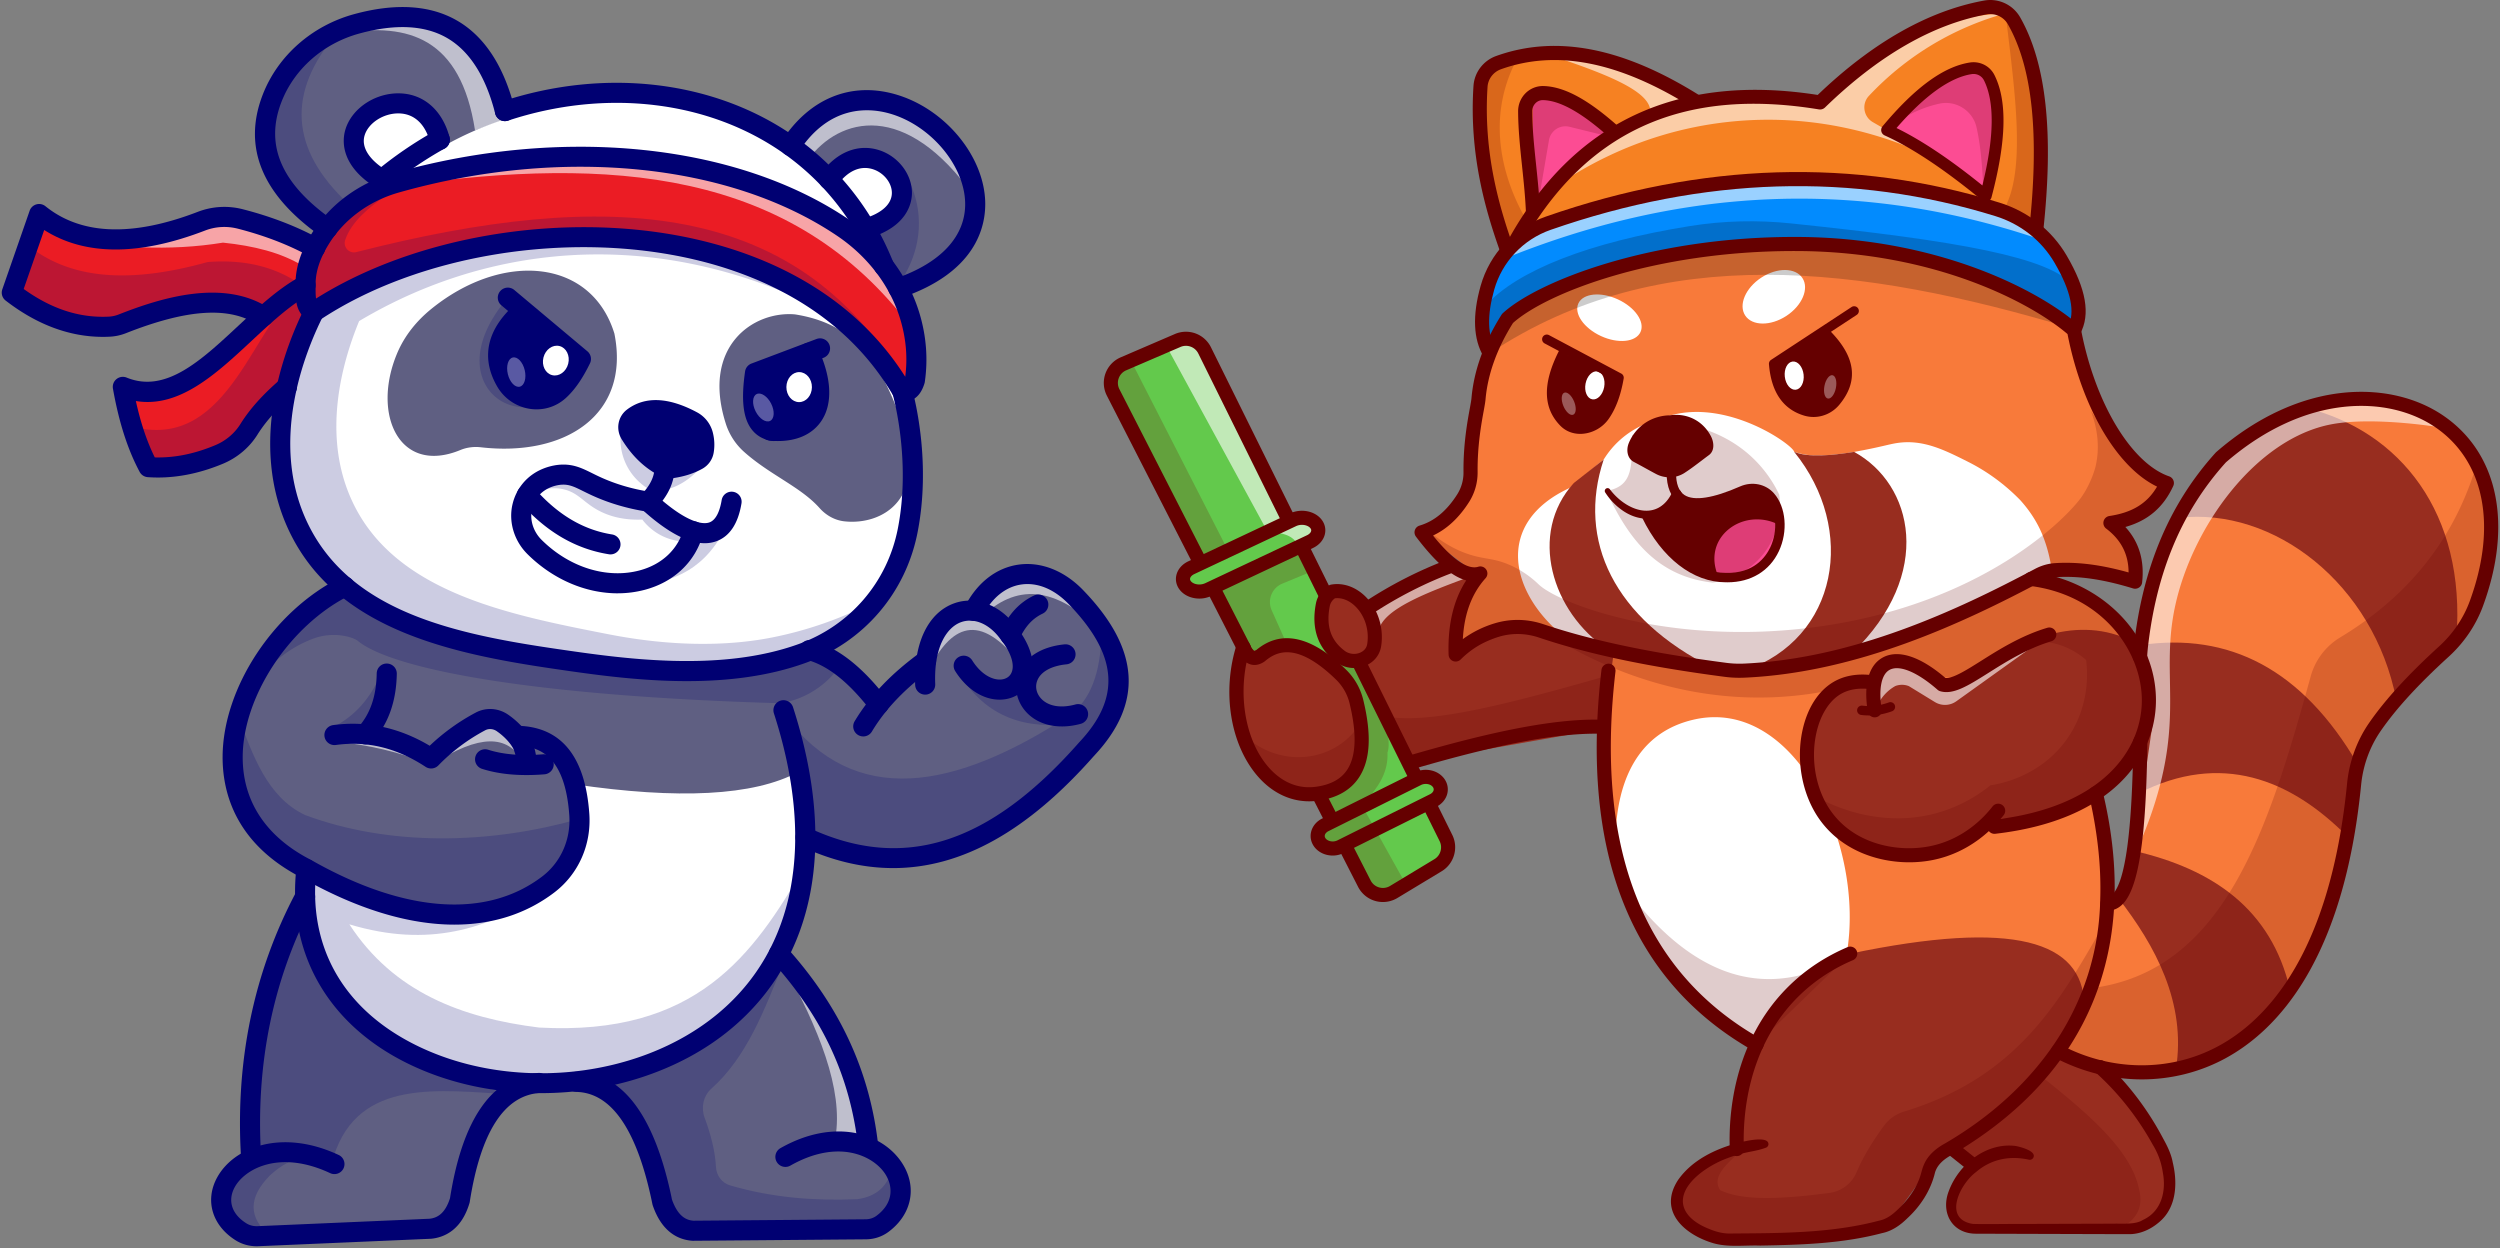 <svg width="711" height="355" fill="none" xmlns="http://www.w3.org/2000/svg"><rect width="100%" height="100%" fill="#808080" stroke="none"/><path d="M226.759 216.758c-84.75-9.224-135.12-1.052-140.002 30.138.939 40.775 27.584 58.523 71.165 61.099 30.626-4.973 52.78-16.403 63.601-36.473 7.483-13.881 9.544-31.895 5.236-54.764ZM89.285 88.698c-24.117 57.078 2.608 89.37 72.462 100.634 72.889 11.989 105.495-13.712 96.965-77.903-32.623-52.785-128.033-51.354-169.427-22.73Z" fill="#fff"/><path d="M106.951 53.25c13.088-11.157 25.998-21.113 37.542-21.942 29.949-9.249 59.349-3.988 88.168 16.627 8.123 8.701 14.14 17.57 18.265 26.59-40.167-32.366-92.169-37.224-143.975-21.275Z" fill="#fff"/><path d="M224.828 41.51c21.202-34.155 85.348 14.246 30.63 40.463-6.756-16.952-18.401-29-30.63-40.463ZM93.116 65c-12.129-7.789-17.354-16.72-17.884-25.23-1.331-21.47 28.87-41.033 49.949-30.859 13.7 6.614 19.358 21.364 20.275 24.368-8.965 2.845-19.2 7.11-29.635 15.223-8.226 6.396-16.388 11.19-22.709 16.498h.004ZM233.076 144.484c-5.392-6.05-14.146-9.419-21.519-16.027a18.102 18.102 0 0 1-5.155-8.015c-6.954-21.916 7.835-32.066 19.687-31.032 15.407 2.437 23.213 11.374 29.42 28.033 9.715 24.564-4.778 32.078-15.481 30.808-2.703-.321-5.142-1.738-6.952-3.769v.002ZM130.957 127.978c-17.385 7.195-25.338-10.14-17.987-27.549 2.085-4.94 5.514-9.174 9.677-12.554 20.346-16.517 45.554-14.325 52.089 7.007 4.627 23.163-14.118 35.066-37.945 32.328-1.979-.228-3.994.007-5.834.768Z" fill="#5F5F82"/><path d="M148.784 88.308c-9.508 8.162-9.508 16.325 0 24.487 7.305 1.995 12.456-2.567 16.433-10.7l-16.433-13.787ZM230.051 100.275l-15.324 5.785c-.5 10.108 1.996 15.031 5.918 17.481 12.621-2.207 14.454-10.725 9.408-23.266h-.002ZM192.808 117.914c-18.192-2.23-17.567 3.602-3.305 15.28 12.952-2.46 13.44-9.653 3.305-15.28Z" fill="#000072"/><path d="m196.239 151.639-11.47-8.634c-17.769-6.858-31.381-11.474-34.903-1.387-4.078 8.867 1.035 15.961 13.474 21.643 15.178 4.65 26.3 1.091 32.899-11.622ZM125.086 39.738c-12.241-19.776-34.373-4.815-16.488 11.31l16.488-11.31ZM247.454 65c22.137-13.957-3.295-23.742-11.683-15.428L247.454 65Z" fill="#fff"/><path d="M148.489 209.337c24.635 10.047 21.18 41.569-8.562 49.633-33.783 1.154-57.732-9.245-71.61-31.476-10.927-32.717 27.87-60.669 27.87-60.669 40.283 22.704 86.697 25.597 136.12 18.764l17.593 11.632 13.531-8.39c1.391-10.182 5.78-14.955 12.697-15.162 11.575-13.737 22.884-14.724 33.809 2.632 11.962 11.602 10.947 24.735-3.334 39.434-25.595 25.287-51.432 32.962-77.519 22.41l-1.983-18.632c-12.752 6.901-34.314 7.865-63.713 3.547M86.757 259.057c-11.373 19.343-17.624 42.064-15.324 70.418-11.988 8.825-11.853 16.278 3.115 22.049l51.315-3.137 4.524-5.849c4.737-29.516 15.559-34.367 27.537-34.541-36.046-.53-63.42-12.164-71.165-48.94h-.002ZM164.812 307.359c12.204 3.735 20.557 14.338 23.533 34.537l4.718 6.836 55.225 1.296c10.692-9.939 10.395-18.082-2.64-24.148-1.46-23.051-10.306-40.371-24.655-53.419-13.666 19.78-32.562 31.14-56.181 34.898Z" fill="#5F5F82"/><path d="M258.712 111.427c-49.174-52.56-106.503-54.874-169.426-22.73-3.216-10.478 1.716-20.746 11.318-30.892 51.08-19.942 100.427-18.616 147.289 13.213 11.298 12.503 14.515 26.022 10.819 40.409ZM79.414 112.014l-11.19 13.305c-7.927 5.639-16.563 8.267-25.99 7.539l-7.299-22.833c17.611 4.706 34.242-14.773 51.97-28.939l2.38 7.61-9.87 23.318Z" fill="#EB1C24"/><path d="M75.39 90.85c-10.705-8.51-27.024-4.315-44.306 2.056-10.236-1.372-19.55-4.466-27.729-9.677l7.29-20.962c16.492 8.14 33.694 7.383 51.465-.47 9.762 1.098 19.021 3.734 27.515 8.718l-2.722 10.573c-5.156 2.794-9.173 5.984-11.515 9.763h.002Z" fill="#EB1C24"/><path d="M150.205 140.764c2.554-1.251 6.296-2.541 10.25-1.564 4.287 1.059 5.658 4.001 10.473 6.343 2.479 1.205 6.274 2.448 11.744 2.22.562.74 1.44 1.763 2.697 2.775a15.856 15.856 0 0 0 5.713 2.934c.971.266 2.353.543 4.044.554l2.078-2.921-12.435-8.096c-19.957-7.474-31.045-10.78-34.564-2.241v-.004ZM201.278 130.595c-3.998 5.183-8.798 8.947-15.592 9.18-1.288-.645-5.244-2.829-7.584-7.659-2.621-5.409-1.415-10.425-1.066-11.706 3.203 7.17 9.324 11.983 15.966 12.243 3.552.138 6.45-1.057 8.274-2.058h.002Z" fill="#000072" opacity=".2"/><path d="M206.157 150.491c-6.625 12.911-16.745 15.497-27.457 16.332 8.686-3.218 15.523-7.991 19.484-15.186l7.973-1.148v.002Z" fill="#000072" opacity=".2"/><path d="M81.061 133.194a75.952 75.952 0 0 1 1.068-22 75.916 75.916 0 0 1 7.63-21.306l8.092-4.995c10.783-6.044 41.489-21.375 81.896-16.524 29.7 3.566 50.856 16.38 61.16 23.66-11.587-6.813-44.803-24.24-87.832-18.551-22.758 3.008-40.16 11.412-50.939 17.838-4.773 11.596-10.81 32.417-1.905 51.374 12.126 25.813 44.422 32.133 72.88 37.703 24.391 4.773 40.638 2.078 46.849.828a108.565 108.565 0 0 0 28.387-9.991c-6.575 5.728-17.709 15.625-34.287 18.8-14.97 2.866-33.586 2.238-56.14-2.175-49.174-6.621-75.134-24.674-76.86-54.66l.001-.001Z" fill="#000072" opacity=".2"/><path d="M166.643 102.255c-12.847 27.393-45.225 9.172-22.216-17.6l3.871 3.066c-1.22.871-5.469 4.118-6.35 9.6-1.193 7.405 4.129 16.59 11.128 16.589 5.32-.002 10.916-5.314 11.936-12.948l1.633 1.295-.002-.002Z" fill="#000072" opacity=".2"/><path d="M110.326 55.238c-5.603 3.803-10.39 7.887-12.15 13.007-.706 2.054 1.197 4.06 3.273 3.418C172.366 53.577 228.3 55.946 258.714 111.43c-38.629-50.557-110.223-56.465-169.427-22.73-4.625-21.25 6.262-29.043 21.041-33.461h-.002Z" fill="#000072" opacity=".2"/><path d="M94.713 10.81c-13.696 16.979-11.597 33.153 5.888 48.542l-7.485 5.65c-29.525-24.505-18.344-40.287 1.596-54.191h.001ZM255.19 81.325c1.526-1.99 6.868-9.46 6.071-19.859-.492-6.405-3.098-11.089-4.642-13.438-.247 12.86-4.853 16.281-10.481 17.492l9.052 15.805ZM38.628 121.579c26.933 6.204 33.597-30.582 47.62-40.13l1.96 9.868-7.062 20.934c-12.083 13.75-24.82 22.442-38.911 20.607l-3.605-11.279h-.002Z" fill="#000072" opacity=".2"/><path d="M8.751 70.384c12.965 9.871 30.437 9.677 50.304 4.141 10.426-.808 19.579 1.3 27.193 6.924l-11.647 8.806c-13.51-5.278-28.16-3.498-43.517 2.65-12.253-.15-21.012-3.87-27.729-9.678l5.396-12.843ZM71.806 194.927c4.815-6.016 10.42-10.782 17.409-13.344 5.747-2.107 11.254-.38 12.545.681 9.666 7.945 48.775 15.69 120.346 17.745a25.903 25.903 0 0 0 8.57-3.091 25.888 25.888 0 0 0 7.946-7.153l-6.313-4.176c-46.051 11.687-90.978 3.88-134.997-19.72-11.79 8.588-19.225 18.631-25.504 29.06l-.002-.002Z" fill="#000072" opacity=".2"/><path d="M95.116 206.589c5.884-3.061 10.118-7.969 12.992-14.401v15.432M67.982 204.498c3.862 9.868 7.856 22.149 18.788 27.302 23.976 8.907 52.276 8.406 78.036 1.084-.778 13.617-8.888 22.432-24.879 26.086-17.799 1.799-37.373-2.488-59.33-14.936-13.639-12.697-16.791-25.929-12.615-39.536ZM223.34 203.644c19.79 26.196 47.995 21.085 80.498 0 6.374-4.303 9.231-12.5 9.419-23.653l4.923 14.936c-11.896 21.193-25.588 39.744-47.419 46.328-15.968 2.873-29.863 1.843-41.673-3.112-.519-11.262-2.152-22.714-5.746-34.499h-.002Z" fill="#000072" opacity=".2"/><path d="M272.964 191.773c7.368 12.074 18.675 16.072 33.007 13.865-6.45-1.37-12.013-4.268-15.1-11.415-6.476 5.701-12.249 2.368-17.907-2.449v-.001ZM153.314 254.994c-14.813 8.906-31.164 14.767-53.953 7.885 12.534 19.269 31.919 26.618 53.953 29.356 44.815 2.469 60.925-20.728 75.314-45.463-5.846 26.682-11.466 53.444-70.706 61.225-33.155-.222-57.132-13.029-69.362-41.943l-1.803-19.157c22.903 15.677 45.835 14.823 66.557 8.099v-.002Z" fill="#000072" opacity=".2"/><path d="M222.712 274.073c-5.303 13.15-10.323 26.549-20.374 35.514-2.314 2.065-3.032 5.363-1.953 8.269 1.835 4.942 3.01 9.649 3.233 14.014.123 2.425 1.677 4.564 4.009 5.249 11.966 3.513 24.027 4.441 36.139 3.929 5.44-.701 8.725-3.684 9.998-8.801 3.35 6.155 3.417 12.166-5.474 17.779l-54.272-.652c-7.806-22.311-15.405-38.384-25.47-40.91 22.35-4.825 39.056-18.372 54.164-34.393v.002ZM145.156 311.244c-20.085-1.135-43.132-4.726-50.239 17.612-5.77-.645-11.622-.537-18.091 5.375-6.249 6.318-6.289 11.988 0 17.35-13.926-1.555-20.15-10.397-5.396-22.108-2.021-26.576 3.527-50.337 14.157-72.208 6.715 31.233 29.224 46.553 59.567 53.977l.002.002Z" fill="#000072" opacity=".2"/><path d="M115.488 52.59c57.216-7.722 109.778-5.196 144.124 41.153l-11.721-22.725c-38.598-27.44-83.029-32.444-132.403-18.428ZM229.817 45.392c8.95-12.11 27.707-17.074 47.185 10.46-1.987-11.798-9.333-20.606-22.591-26.12-10.972-1.58-21.249-.89-28.389 10.008l3.795 5.651ZM97.787 9.334c18.247-2.774 33.219 1.236 37.316 27.785l10.357-3.838C132.425-.35 115.137 4.212 97.787 9.334ZM16.209 67.433c16.315 3.179 32.125 4.039 47.207 1.572 8.7.895 16.555 2.818 22.83 6.678l3.378-5.17-26.207-8.718c-13.678 6.259-29.718 7.494-47.209 5.638ZM263.431 191.773c6.251-12.807 13.966-18.681 26.035-3.92-2.185-8.637-7.837-12.787-15.85-13.884-7.252 2.936-10.686 8.84-10.187 17.804h.002Z" fill="#fff" opacity=".6"/><path d="M279.219 175.409c9.286-8.855 20.359-9.941 35.172 5.246l-19.484-17.151c-9.954.463-15.498 4.198-15.69 11.905h.002ZM95.593 210.935c8.929.888 17.943 2.815 27.111 6.639 14.051-9.22 21.571-8.163 25.612-1.629l-7.973-11.446-18.387 9.782c-10.432-5.733-18.736-5.49-26.361-3.344l-.002-.002ZM237.578 323.608c2.374-13.88-4.855-31.208-14.867-49.533 14.625 16.293 24.059 33.106 22.88 50.978l-7.221-.968" fill="#fff" opacity=".6"/><path d="M257.141 114.181a6.73 6.73 0 0 1-.887-.059 2.852 2.852 0 0 1-2.108-1.404c-14.16-24.52-38.707-34.71-56.806-38.942-35.637-8.33-78.425-1.382-106.47 17.295a2.859 2.859 0 0 1-2.893.161c-3.974-2.046-3.953-6.035-3.93-9.893v-.27c-.063-4.73 1.438-9.527 4.587-14.615 5.14-8.301 13.411-14.414 23.293-17.212 47.867-13.552 97.476-8.504 129.472 13.173 9.787 6.631 16.935 16.134 20.122 26.754 1.928 6.42 2.431 12.959 1.498 19.436a2.904 2.904 0 0 1-.095.425c-1.259 4.13-3.69 5.149-5.779 5.149l-.004.002Zm-91.037-49.576c11.101 0 22.116 1.177 32.535 3.614 26.318 6.153 46.578 19.582 58.81 38.928.704-5.501.243-10.851-1.404-16.336-2.811-9.366-9.153-17.772-17.856-23.67-30.632-20.757-78.416-25.511-124.706-12.406-8.507 2.408-15.607 7.637-19.993 14.723-2.56 4.136-3.78 7.925-3.73 11.588v.327c-.011 1.697.011 2.803.131 3.53 20.842-13.116 48.792-20.298 76.211-20.298h.002Z" fill="#000072"/><path d="M195.377 193.712c-13.907 0-27.28-1.958-37.715-3.486-29.431-4.308-61.947-11.226-75.3-38.917-12.258-25.426-1.027-53.153 4.37-63.893a2.857 2.857 0 0 1 5.106 2.562c-5.018 9.986-15.487 35.711-4.328 58.854 12.136 25.173 41.72 31.462 70.982 35.746 18.368 2.689 46.131 6.754 68.697-1.426 14.617-5.296 25.137-17.539 28.142-32.747 3.698-18.707-.927-36.399-1.464-38.355a2.852 2.852 0 0 1 1.994-3.509 2.855 2.855 0 0 1 3.512 1.992c.94 3.409 5.432 21.4 1.563 40.979-3.398 17.186-15.284 31.02-31.801 37.008-10.738 3.892-22.427 5.192-33.758 5.192ZM108.596 53.898a2.854 2.854 0 0 1-1.827-5.05 111.278 111.278 0 0 1 16.926-11.602 2.856 2.856 0 0 1 3.885 1.106 2.852 2.852 0 0 1-1.108 3.882 105.476 105.476 0 0 0-16.055 11.003 2.85 2.85 0 0 1-1.823.659l.002.002ZM251.412 78.537a2.852 2.852 0 0 1-2.651-1.793 78.033 78.033 0 0 0-5.024-10.307 73.775 73.775 0 0 0-10.038-13.448 72.392 72.392 0 0 0-10.528-9.157c-21.322-15.195-50.731-18.757-78.67-9.528a2.854 2.854 0 1 1-1.793-5.42c29.664-9.797 60.984-5.948 83.779 10.3a78.057 78.057 0 0 1 11.366 9.886 79.543 79.543 0 0 1 10.819 14.49 83.815 83.815 0 0 1 5.392 11.06 2.852 2.852 0 0 1-2.652 3.916v.001Z" fill="#000072"/><path d="M93.114 67.855a2.846 2.846 0 0 1-1.635-.517C74.562 55.513 68.92 41.928 74.708 26.962 78.99 15.89 88.695 7.319 100.666 4.037c11.818-3.24 21.709-2.613 29.4 1.862 7.755 4.513 13.242 12.923 16.304 24.995a2.854 2.854 0 0 1-2.067 3.467 2.854 2.854 0 0 1-3.47-2.065c-2.672-10.53-7.261-17.752-13.643-21.466-6.315-3.676-14.733-4.109-25.012-1.29-10.232 2.804-18.51 10.085-22.14 19.477-4.785 12.37.028 23.374 14.717 33.641a2.853 2.853 0 0 1-1.64 5.193v.004ZM255.458 84.827a2.855 2.855 0 0 1-.921-5.557c13.115-4.471 20.201-12.169 19.951-21.677-.281-10.68-9.93-22.036-21.508-25.316-5.892-1.668-17.074-2.488-25.759 10.794a2.86 2.86 0 0 1-3.955.829 2.853 2.853 0 0 1-.828-3.951c7.803-11.934 19.501-16.73 32.097-13.164 14.042 3.976 25.315 17.443 25.662 30.656.186 7.073-2.661 20.019-23.816 27.23a2.848 2.848 0 0 1-.923.154v.002Z" fill="#000072"/><path d="M246.201 67.855a2.86 2.86 0 0 1-2.743-2.058 2.856 2.856 0 0 1 1.945-3.537c5.254-1.526 8.18-4.124 8.243-7.319.055-2.839-2.216-5.752-5.288-6.777-3.633-1.212-7.278.404-10.269 4.551a2.859 2.859 0 0 1-3.989.646 2.853 2.853 0 0 1-.646-3.984c4.445-6.159 10.69-8.635 16.712-6.627 5.431 1.812 9.296 6.986 9.191 12.303-.055 2.752-1.367 9.495-12.359 12.688a2.84 2.84 0 0 1-.797.114ZM108.596 53.901a2.852 2.852 0 0 1-1.491-.42c-10.487-6.425-9.729-13.677-8.916-16.497 1.72-5.974 8.184-10.438 15.077-10.438h.167c6.975.074 12.361 4.731 14.412 12.457a2.852 2.852 0 0 1-2.028 3.49 2.858 2.858 0 0 1-3.493-2.026c-1.392-5.252-4.572-8.167-8.95-8.214-4.364-.057-8.68 2.784-9.694 6.306-.967 3.356 1.311 6.925 6.412 10.051a2.854 2.854 0 0 1-1.496 5.287v.005ZM44.907 135.805c-.961 0-1.918-.034-2.872-.099a2.85 2.85 0 0 1-2.32-1.503c-3.421-6.403-5.904-14.148-7.594-23.679a2.85 2.85 0 0 1 1.02-2.72 2.862 2.862 0 0 1 2.875-.419c11.083 4.539 21.092-4.794 31.694-14.67 5.706-5.315 11.604-10.81 17.847-14.143a2.854 2.854 0 1 1 2.691 5.035c-5.584 2.981-11.206 8.22-16.642 13.283-10.161 9.466-20.629 19.217-32.967 17.158 1.368 6.217 3.144 11.507 5.381 16.041 5.645.142 11.292-.999 17.244-3.494 2.937-1.232 5.455-3.352 7.087-5.971 3.418-5.477 7.88-9.686 11.384-12.742a2.858 2.858 0 0 1 4.03.275 2.852 2.852 0 0 1-.275 4.027c-3.206 2.794-7.274 6.624-10.292 11.462-2.255 3.611-5.706 6.528-9.725 8.213-6.258 2.625-12.492 3.95-18.568 3.95l.002-.004Z" fill="#000072"/><path d="M29.28 95.804c-9.497 0-18.796-3.465-27.672-10.319a2.852 2.852 0 0 1-.951-3.195l7.775-22.357a2.858 2.858 0 0 1 4.492-1.283c10.17 8.21 24.75 8.745 43.34 1.592a20.987 20.987 0 0 1 12.835-.721c8.158 2.1 15.529 4.961 21.909 8.497a2.854 2.854 0 1 1-2.771 4.99c-5.957-3.303-12.876-5.981-20.564-7.962-3.14-.809-6.373-.627-9.357.522-18.82 7.24-34.184 7.183-45.745-.156L6.738 82.187c7.94 5.703 15.873 8.273 24.201 7.865a8.747 8.747 0 0 0 2.78-.602c12.19-4.811 29.883-10.239 42.736-1.848a2.853 2.853 0 0 1 .828 3.95 2.86 2.86 0 0 1-3.954.83c-8.093-5.283-20.013-4.528-37.512 2.378-1.472.581-3.018.915-4.595.993-.647.032-1.297.05-1.943.05v.001ZM129.249 262.967c-13.048 0-27.791-4.466-43.464-13.354-18.663-9.578-22.522-24.002-22.475-34.421.091-19.529 14.482-41.419 33.474-50.919a2.854 2.854 0 1 1 2.558 5.103c-16.92 8.464-30.237 28.601-30.319 45.843-.059 12.66 6.657 22.808 19.423 29.342.038.019.074.038.108.059 26.528 15.059 49.848 16.705 65.67 4.631 5.297-4.043 8.169-10.558 7.68-17.426-1.219-17.183-8.811-19.467-14.414-19.69a2.856 2.856 0 0 1-2.74-2.965c.062-1.575 1.42-2.79 2.966-2.738 12.054.478 18.745 8.887 19.886 24.988.625 8.793-3.082 17.153-9.912 22.367-8.031 6.128-17.656 9.178-28.441 9.18Z" fill="#000072"/><path d="M149.745 220.225h-.023a2.855 2.855 0 0 1-2.834-2.877 10.686 10.686 0 0 0-.881-4.378c-.283-.651-1.763-2.971-4.733-5.022-1.011-.699-2.272-.795-3.292-.253a53.717 53.717 0 0 0-13.323 9.998 2.857 2.857 0 0 1-3.617.399c-8.245-5.405-16.592-7.438-25.538-6.217a2.858 2.858 0 0 1-3.218-2.441 2.855 2.855 0 0 1 2.445-3.215c9.504-1.298 18.737.676 27.475 5.87a59.384 59.384 0 0 1 13.094-9.43c2.914-1.549 6.449-1.319 9.222.596 3.439 2.374 5.854 5.446 6.722 7.435a16.367 16.367 0 0 1 1.358 6.703 2.856 2.856 0 0 1-2.855 2.832h-.002Z" fill="#000072"/><path d="M149.709 220.426c-4.735 0-8.893-.582-12.612-1.761a2.853 2.853 0 1 1 1.727-5.441c4.292 1.361 9.39 1.786 15.574 1.302a2.851 2.851 0 0 1 3.072 2.623 2.857 2.857 0 0 1-2.625 3.068 65.32 65.32 0 0 1-5.138.211l.002-.002ZM103.908 211.704a2.852 2.852 0 0 1-2.114-4.771c3.484-3.834 5.231-8.877 5.343-15.415.027-1.575 1.322-2.847 2.904-2.805a2.855 2.855 0 0 1 2.807 2.904c-.134 7.872-2.431 14.317-6.824 19.153a2.85 2.85 0 0 1-2.116.936v-.002ZM153.817 310.889c-14.11 0-28.203-3.173-40.313-9.696-21.178-11.41-31.822-31.242-29.2-54.411a2.856 2.856 0 0 1 5.674.641c-2.377 21.038 6.939 38.35 26.236 48.746 27.153 14.629 64.971 11.236 87.966-7.897 22.116-18.399 27.77-48.729 15.918-85.403a2.853 2.853 0 0 1 1.841-3.592 2.857 2.857 0 0 1 3.595 1.839c12.617 39.042 6.33 71.552-17.7 91.544-14.41 11.989-34.232 18.231-54.019 18.231l.002-.002Z" fill="#000072"/><path d="M71.43 332.329a2.857 2.857 0 0 1-2.85-2.674c-1.753-27.589 3.518-53.161 15.668-76.001a2.856 2.856 0 0 1 5.045 2.68c-11.647 21.893-16.697 46.442-15.01 72.96a2.854 2.854 0 0 1-2.856 3.035h.002Z" fill="#000072"/><path d="M73.004 354.437c-2.152 0-4.209-.579-5.979-1.689-6.697-4.2-8.82-11.374-5.282-17.853 4.767-8.732 18.513-13.949 34.583-6.419a2.855 2.855 0 0 1 1.375 3.796 2.858 2.858 0 0 1-3.798 1.372c-14.487-6.785-24.337-1.156-27.146 3.984-2.09 3.83-.856 7.675 3.303 10.284.927.581 2.036.862 3.218.811l48.927-2.116c1.796-.215 4.298-1.094 5.783-5.88 3.594-22.702 12.048-34.676 25.125-35.585a2.853 2.853 0 1 1 .397 5.694c-10.103.702-16.8 11.121-19.909 30.971a2.88 2.88 0 0 1-.086.376c-2.281 7.629-7.118 9.707-10.777 10.106a3.672 3.672 0 0 1-.188.015l-49.027 2.12a12.98 12.98 0 0 1-.52.011l.001.002ZM246.917 328.909a2.859 2.859 0 0 1-2.836-2.535c-2.258-20.144-10.101-37.045-24.682-53.189a2.854 2.854 0 0 1 .205-4.032 2.857 2.857 0 0 1 4.035.207c15.209 16.84 23.755 35.281 26.119 56.378a2.855 2.855 0 0 1-2.841 3.171Z" fill="#000072"/><path d="M197.152 352.883c-.059 0-.117 0-.176-.006-3.683-.226-8.638-2.154-11.334-10.06a2.748 2.748 0 0 1-.095-.353c-4.267-20.987-11.561-31.727-21.682-31.924a2.855 2.855 0 0 1 .055-5.709h.057c13.122.256 22.25 12.471 27.132 36.31 1.783 5.088 4.326 5.898 6.129 6.029l48.97-.406c1.148-.009 2.217-.361 3.092-1.015 5.064-3.788 4.576-8.636 2.432-11.909-3.387-5.168-13.356-10.059-26.954-2.34a2.854 2.854 0 1 1-2.82-4.965c15.225-8.641 28.908-4.441 34.554 4.175 4.412 6.732 2.889 14.61-3.785 19.605-1.858 1.389-4.093 2.133-6.467 2.154l-49.077.408h-.023l-.008.006ZM284.265 198.981c-4.706 0-9.363-2.984-12.608-8.129a2.853 2.853 0 0 1 .895-3.936 2.857 2.857 0 0 1 3.939.894c2.697 4.279 6.01 5.621 8.196 5.445.828-.065 2.321-.412 2.999-1.993.99-2.306-.241-5.921-3.292-9.67l-.068-.087c-3.098-4.128-7.307-5.877-10.99-4.566-3.851 1.372-7.808 6.728-7.358 17.64a2.853 2.853 0 0 1-2.735 2.971 2.854 2.854 0 0 1-2.97-2.733c-.494-11.9 3.675-20.592 11.147-23.253 6.019-2.142 12.859.397 17.444 6.474 4.453 5.492 5.937 11.129 4.075 15.475-1.34 3.124-4.256 5.156-7.8 5.435-.291.023-.581.034-.87.034l-.004-.001Z" fill="#000072"/><path d="M254.007 246.882c-8.575 0-17.269-2.053-26.121-6.149a2.853 2.853 0 1 1 2.4-5.179c26.709 12.353 51.034 4.616 76.557-24.349.023-.025.043-.05.066-.073 11.943-12.641 11.066-24.728-2.839-39.192-4.124-4.342-8.946-6.367-13.58-5.711-4.456.63-8.352 3.76-10.973 8.816a2.855 2.855 0 0 1-5.073-2.625c3.495-6.741 8.91-10.947 15.246-11.842 6.429-.911 13.176 1.797 18.513 7.422 16.04 16.684 16.991 32.066 2.896 47.015-18.779 21.298-37.637 31.869-57.09 31.869l-.002-.002Z" fill="#000072"/><path d="M245.51 209.443a2.853 2.853 0 0 1-2.447-4.323c4.3-7.157 10.414-13.56 18.69-19.574a2.856 2.856 0 0 1 3.36 4.617c-7.645 5.557-13.256 11.41-17.153 17.897a2.855 2.855 0 0 1-2.452 1.385l.002-.002Z" fill="#000072"/><path d="M249.902 203.217a2.851 2.851 0 0 1-2.262-1.111c-6.271-8.113-12.222-12.842-18.19-14.459a2.854 2.854 0 1 1 1.495-5.51c7.216 1.955 14.156 7.345 21.216 16.479a2.85 2.85 0 0 1-.515 4.003c-.52.4-1.134.596-1.744.596v.002ZM302.024 206.599c-4.135 0-7.765-1.435-10.224-4.157-2.747-3.042-3.563-7.232-2.131-10.939 1.778-4.595 6.545-7.601 13.084-8.248a2.863 2.863 0 0 1 3.125 2.558 2.855 2.855 0 0 1-2.561 3.122c-4.315.427-7.348 2.114-8.319 4.627-.661 1.71-.271 3.6 1.043 5.056 2.029 2.247 5.607 2.877 9.814 1.731a2.857 2.857 0 0 1 3.508 2.002 2.853 2.853 0 0 1-2.004 3.505c-1.831.5-3.626.744-5.333.744l-.002-.001ZM287.281 183.509a2.853 2.853 0 0 1-2.602-4.029c2.188-4.843 5.261-8.153 9.392-10.115a2.853 2.853 0 1 1 2.452 5.154c-2.898 1.378-5.008 3.699-6.638 7.309a2.854 2.854 0 0 1-2.606 1.679l.002.002ZM190.539 136.046c-.98 0-1.957-.23-2.823-.672-4.387-2.237-7.954-5.652-10.902-10.438-1.755-2.849-1.101-6.489 1.52-8.464 5.078-3.83 11.781-3.561 19.914.799a9.038 9.038 0 0 1 4.479 5.744c.478 1.9.562 3.821.245 5.711a6.426 6.426 0 0 1-3.212 4.578c-2.387 1.332-5.111 2.207-8.323 2.678a6.293 6.293 0 0 1-.9.064h.002Zm-3.96-16.553c-1.852 0-3.448.512-4.804 1.535-.249.188-.29.598-.095.917 2.382 3.868 5.206 6.599 8.633 8.345.081.042.193.057.296.042 2.515-.369 4.596-1.027 6.368-2.016a.749.749 0 0 0 .361-.537 8.173 8.173 0 0 0-.15-3.371 3.32 3.32 0 0 0-1.641-2.11c-3.493-1.873-6.465-2.807-8.968-2.807v.002Z" fill="#000072"/><path d="M200.431 154.491c-4.859 0-10.872-3.247-17.939-9.694a2.855 2.855 0 0 1-.124-4.096c2.551-2.624 3.789-5.198 3.791-7.866a2.855 2.855 0 0 1 5.711.002c0 3.327-1.158 6.536-3.449 9.573 8.124 6.856 11.974 6.636 13.303 6.173 2.162-.748 3.106-3.871 3.518-6.359a2.858 2.858 0 0 1 3.286-2.35 2.854 2.854 0 0 1 2.351 3.281c-.969 5.844-3.419 9.484-7.284 10.822a9.611 9.611 0 0 1-3.164.514Z" fill="#000072"/><path d="M175.665 168.74c-9.081 0-18.41-3.953-25.656-11.15-3.835-3.809-5.451-9.291-4.219-14.306a14.466 14.466 0 0 1 2.802-5.687c3.801-4.694 9.246-5.358 10.822-5.449 3.674-.213 6.162 1.023 9.049 2.452.676.336 1.398.693 2.19 1.057 4.328 1.997 9.107 3.412 14.205 4.209a2.858 2.858 0 0 1 2.38 3.263 2.858 2.858 0 0 1-3.265 2.378c-5.618-.879-10.906-2.45-15.715-4.667-.844-.389-1.613-.771-2.335-1.127-2.509-1.243-4.028-1.997-6.178-1.868-.701.04-4.325.393-6.712 3.34a8.773 8.773 0 0 0-1.697 3.458c-.757 3.082.276 6.491 2.698 8.897 7.897 7.844 18.585 11.171 27.891 8.679 6.371-1.704 10.933-6.029 12.519-11.867a2.854 2.854 0 0 1 3.504-2.006 2.855 2.855 0 0 1 2.008 3.502c-2.133 7.851-8.166 13.641-16.555 15.884a29.867 29.867 0 0 1-7.742 1.004l.006.004Z" fill="#000072"/><path d="M173.629 157.672c-.152 0-.304-.011-.458-.036-9.607-1.543-17.93-6.445-25.449-14.987a2.854 2.854 0 0 1 .258-4.028 2.859 2.859 0 0 1 4.033.258c6.607 7.506 13.825 11.798 22.066 13.12a2.855 2.855 0 0 1-.45 5.673ZM152.611 116.422a12.72 12.72 0 0 1-1.977-.155 13.007 13.007 0 0 1-9.214-6.313c-3.09-5.281-4.847-13.123 3.086-21.506l-1.914-1.607a2.854 2.854 0 0 1-.352-4.022 2.859 2.859 0 0 1 4.025-.351l4.312 3.617.079.067 16.397 13.757a2.851 2.851 0 0 1 .732 3.433c-2.166 4.451-4.456 7.715-7.005 9.979a12.255 12.255 0 0 1-8.171 3.099l.002.002Zm-3.725-24.3c-6.216 6.347-4.678 11.287-2.534 14.95a7.315 7.315 0 0 0 5.178 3.556c2.017.319 3.956-.237 5.455-1.567 1.59-1.414 3.149-3.51 4.65-6.244l-12.747-10.695h-.002ZM220.085 125.435a2.62 2.62 0 0 1-.374-.025c-2.534-.332-4.545-1.455-5.976-3.342-2.41-3.175-2.993-8.39-1.836-16.414a2.848 2.848 0 0 1 1.817-2.262l18.407-6.948a2.855 2.855 0 1 1 2.019 5.338l-16.807 6.345c-.768 6.564.07 9.331.951 10.493.333.438.88.962 2.166 1.131a2.856 2.856 0 0 1-.367 5.686v-.002Z" fill="#000072"/><path d="M221.302 125.433c-.776 0-1.578-.04-2.398-.121a2.853 2.853 0 1 1 .56-5.68c4.338.425 7.635-.619 9.288-2.942 2.214-3.114 1.741-8.66-1.296-15.215a2.857 2.857 0 0 1 5.185-2.399c3.979 8.59 4.253 16.018.768 20.918-2.524 3.549-6.77 5.437-12.107 5.437v.002Z" fill="#000072"/><path d="M161.6 103.434c.573-2.286-.539-4.534-2.484-5.021-1.944-.487-3.985.973-4.558 3.259-.573 2.287.538 4.535 2.483 5.022 1.944.486 3.985-.973 4.559-3.26Z" fill="#fff"/><path d="M147.822 109.975c1.326-.318 1.954-2.433 1.405-4.726-.55-2.292-2.069-3.893-3.395-3.576-1.325.317-1.953 2.433-1.404 4.725.55 2.292 2.069 3.894 3.394 3.577Z" fill="#fff" opacity=".35"/><path d="M230.908 110.134c.024-2.357-1.581-4.285-3.586-4.306-2.004-.02-3.649 1.874-3.673 4.231-.024 2.357 1.581 4.285 3.585 4.305 2.005.021 3.65-1.873 3.674-4.23Z" fill="#fff"/><path d="M219.04 119.696c1.215-.617 1.333-2.82.264-4.922-1.069-2.101-2.92-3.305-4.135-2.688-1.215.617-1.333 2.821-.264 4.922 1.069 2.102 2.92 3.305 4.135 2.688Z" fill="#fff" opacity=".35"/><path d="m344.93 167.058 34.021 65.654 24.293-11.249-33.077-66.106" fill="#63C94C"/><path d="M428.23 70.02c-6.348-17.99-9.117-34.876-5.457-49.78 17.622-7.74 36.539-6.454 57.229 7.19-21.383 9.83-40.105 22.477-51.772 42.59Z" fill="#F68122"/><path d="M431.728 67.38c15.677-26.08 38.241-45.071 85.899-38.243C531.325 13.88 548.716 6.06 568.114 2.285c12.25 15.58 14.835 36.774 11.154 61.607-62.6-21.58-107.682-13.472-147.542 3.489h.002Z" fill="#F68122"/><path d="M445.971 181.914c-12.097-5.377-22.298-2.908-31.426 4.008-.462-9.65 1.063-17.504 6.685-21.65l-16.938-12.868c20.393-4.986 12.319-32.884 20.839-55.055 12.135-15.85 36.944-20.38 61.093-25.5 39.876-3.46 74.26 3.924 102.959 22.528 4.045 19.406 11.709 35.367 27.069 43.996-2.978 6.555-8.342 10.323-16.047 11.359l8.1 15.541-27.886-1.059c-40.752 26.145-85.094 34.701-134.448 18.702v-.002Z" fill="#F87A3A"/><path d="M456.095 184.818c-4.078 58.053 9.052 96.978 43.483 112.223l94.287-13.68c6.813-19.179 7.35-38.281 1.455-57.303 16.281-10.958 19.527-25.659 10.923-43.761-5.835-9.8-15.647-15.391-28.612-17.644-37.318 23.55-77.686 31.03-121.538 20.167l.002-.002Z" fill="#F87A3A"/><path d="M585.971 298.024c8.154-11.736 12.692-25.387 13.417-41.058l7.056-8.908 2.258-35.632c3.408-9.173 3.098-18.867 0-28.952 15.657-68.812 46.323-74.555 80.32-66.313 18.06 10.977 26.862 28.238 11.403 61.965l-27.664 32.206c-5.289 25.248-10.74 49.434-17.675 63.821-18.42 31.026-42.235 34.71-69.115 22.875v-.004Z" fill="#F87A3A"/><path d="M460.457 251.612s-8.051-40.063 21.071-46.914c29.121-6.854 48.992 35.924 43.676 66.521 0 0-16.519 6.312-24.621 25.835 0 0-26.627-10.153-40.126-45.442ZM444.465 180.73c-14.764-11.957-19.778-31.901 1.928-41.948l9.7-8.091a25.33 25.33 0 0 1 4.742-5.659c4.099-3.642 8.443-5.098 10.92-5.715 17.475-7.604 38.218 7.18 38.518 9.203.887.285 2.205.647 3.835.865 1.59.215 3.174.253 6.188.006 3.907-.319 6.828-.835 7.027-.871 7.653-1.378 9.772-2.166 12.308-2.538 7.303-1.07 13.387 1.989 20.122 5.377 3.736 1.879 9.259 5.196 14.801 10.873 1.901 2.12 4.541 5.447 6.416 10.132 1.392 3.485 2.146 6.933 2.574 9.909-15.522 9.155-36.15 18.533-61.317 23.467-14.531 2.851-34.161 6.491-58.423 1.072a119.617 119.617 0 0 1-19.337-6.082h-.002Z" fill="#fff"/><path d="m469.267 146.362 7.048-4.929c6.708 2.955 15.521-2.092 24.427-1.805 10.728 9.163 5.596 17.94-4.493 24.644-13.393-.372-26.181-7.358-26.982-17.91Z" fill="#650000"/><path d="M582.82 180.466c8.133-2.169 15.97-1.815 23.426 1.829 10.152 27.669.76 46.519-39.027 51.648-20.872 14.196-37.706 13.206-49.48-6.82-8.129-27.961 2.257-31.81 15.208-32.319 3.843-10.637 11.617-7.502 20.899.917l28.974-15.255ZM526.206 271.219c46.726-9.77 66.084-3.585 66.561 14.538-9.831 19.361-23.751 33.751-41.736 43.2l-13.924 19.205c-36.388 7.272-60.853 7.469-60.171-7.258 3.267-7.01 10-10.823 17.01-14.382-1.664-27.513 12.297-43.603 32.26-55.303ZM378.951 168.232c-2.809 4.813-2.809 10.27 0 16.365 5.421 4.106 9.529 3.813 12.049-1.791-.571-6.756-3.842-12.027-12.049-14.574ZM354.017 186.311c-6.023 16.561-.357 29.402 14.336 39.373 17.89 2.723 20.338-9.738 16.811-28.075-9.107-13.67-19.544-17.02-31.147-11.296v-.002Z" fill="#982D1F"/><path d="m411.853 160.774-23.189 12.453c4.048 6.315 2.679 11.215-2.123 15.217l14.122 28.548 55.434-9.801 2.909-22.108c-18.983-6.769-35.977-9.588-45.927 1.564l6.942-22.375-8.164-3.498h-.004ZM602.501 255.471c10.422 13.448 19.347 29.729 16.34 48.537 12.477-2.133 23.143-10.134 32.41-22.675-5.331-22.689-21.77-34.148-44.389-39.358l-4.361 13.496ZM608.306 225.578c23.291-11.849 43.082-4.018 59.189 12.231l3.039-20.451c-15.773-27.056-36.606-37.629-61.831-33.884l2.442 14.031-2.839 28.075v-.002ZM619.604 147.282c27.117-3.204 55.488 18.821 61.888 51.695l17.106-17.42c2.792-35.721-16.124-58.957-42.663-65.525-16.294 4.991-28.403 15.409-36.331 31.25ZM510.271 128.52c4.139 1.653 10.407 1.027 17.05 0 16.724 9.165 22.901 34.575-.556 57.205l-30.612 5.001c26.654-9.089 32.004-40.157 14.118-62.204v-.002Z" fill="#982D1F"/><path d="M456.091 130.691c-7.67 23.049 2.912 45.266 31.134 59.336l-30.027-5.354c-15.886-10.555-22.649-32.937-9.612-47.302l8.505-6.68Z" fill="#982D1F"/><path d="M487.225 163.9c-1.252-12.612 3.62-19.176 17.857-16.491 1.083 5.314.044 10.359-5.743 14.798l-12.116 1.691.002.002Z" fill="#FC4C93"/><path d="m504.421 103.466 14.184-9.31c8.527 6.841 8.456 14.102 1.708 21.688-2.973 7.261-18.927-6.64-15.892-12.378ZM444.56 100.398c-4.665 10.275-4.461 17.705 2.418 21.223 7.386 1.568 11.721-3.513 13.479-14.203l-15.897-7.022v.002Z" fill="#650000"/><path d="M456.22 110.106c.417-2.189-.429-4.189-1.889-4.467-1.46-.278-2.982 1.272-3.399 3.461-.417 2.189.428 4.188 1.889 4.466 1.46.278 2.982-1.271 3.399-3.46Z" fill="#fff"/><path d="M447.677 114.189c-.707-1.727-1.964-2.848-2.809-2.503-.845.345-.957 2.025-.253 3.754.707 1.727 1.964 2.849 2.809 2.503.846-.345.958-2.025.253-3.754ZM522.125 110.356c.37-1.83-.057-3.46-.951-3.641-.895-.18-1.921 1.156-2.291 2.986-.37 1.829.057 3.46.952 3.64.894.18 1.92-1.156 2.29-2.985Z" fill="#fff" opacity=".35"/><path d="M510.715 110.842c1.477-.163 2.476-2.091 2.231-4.306-.245-2.215-1.641-3.878-3.119-3.715-1.477.163-2.476 2.091-2.231 4.306.245 2.215 1.642 3.878 3.119 3.715ZM466.558 94.43c1.329-2.88-1.55-7.037-6.429-9.285-4.879-2.248-9.912-1.735-11.241 1.146-1.329 2.88 1.549 7.037 6.429 9.285 4.879 2.248 9.912 1.735 11.241-1.146ZM508.038 89.847c4.496-2.94 6.543-7.76 4.574-10.767-1.97-3.006-7.211-3.06-11.706-.119-4.495 2.94-6.543 7.761-4.573 10.767 1.969 3.007 7.21 3.06 11.705.12Z" fill="#fff"/><path d="M464.165 129.133c3.425-12.917 14.838-13.351 21.635-3.401-.203 1.774-5.388 5.509-10.457 9.199l-11.178-5.798Z" fill="#650000"/><path d="m582.484 304.968-27.39 21.554 6.29 5.024c-7.274 6.102-8.771 12.102-1.745 17.955h47.92c17.109-9.06 8.57-25.761-6.91-44.531l-9.637-3.915c-4.006-1.271-7.143-.62-8.528 3.915v-.002Z" fill="#982D1F"/><path d="M536.684 36.989c7.551-10.325 16.567-16.675 27.582-17.618 5.28 11.239 4.801 23.46.501 36.325l-28.083-18.707ZM435.875 58.222l21.829-20.689c-6.162-5.925-13.176-9.893-21.828-10.102" fill="#FC4C93"/><path d="M424.621 97.746c-4.032-10.643-2.517-20.514 5.971-29.413 51.072-21.996 100.61-23.427 148.506-2.799 8.944 7.056 11.908 16.494 10.085 27.841-48.486-32.772-140.982-30.386-164.56 4.371h-.002Z" fill="#028BFE"/><path d="m341.44 160.216-25.516-53.354 22.704-10.357 27.535 50.764M336.554 163.9l32.891-16.572 5.303 2.556-2.196 4.158-28.934 13.632c-4.243.949-6.697-.195-7.064-3.776v.002ZM375.333 239.561l1.934-5.986 25.977-12.112 5.92 1.238-1.529 5.629 4.044 11.231-2.686 6.494-14.393 8.334-5.936-2.092-6.296-12.055-7.035-.681Z" fill="#63C94C"/><path d="M594.748 281.042c37.801-4.779 50.319-44.857 62.42-88.701a18.742 18.742 0 0 1 8.385-11.061c19.427-11.708 31.748-27.545 38.067-46.865 5.426 13.951 6.133 28.593-3.197 44.709l-25.658 28.604c-10.353 37.432-13.715 77.298-39.111 89.258-16.784 8.478-33.343 8.677-49.685 1.038M580.368 305.961c13.077 10.442 25.595 20.922 27.937 32.07 1.375 5.255-.676 8.436-4.26 10.69l-44.406.78c-7.514-5.904-5.21-12.216 2.805-18.764l-7.351-4.213c9.37-5.758 17.985-12.389 25.273-20.561l.002-.002Z" fill="#650000" opacity=".2"/><path d="M597.529 264.315c-12.111 21.024-24.103 42.115-55.997 51.813a11.082 11.082 0 0 0-5.726 4.038c-3.223 4.403-5.93 8.829-7.827 13.289-1.353 3.179-4.319 5.384-7.75 5.825-12.531 1.611-24.201 2.482-31.023-.803-2.386-3.654 1.517-7.201 5.515-10.746l-14.351 6.605c-4.443 6.68-3.102 12.516 6.329 17.17 17.268 1.114 34.06-.055 50.404-3.344 6.464-5.153 10.566-11.549 12.279-19.205 30.876-13.575 43.653-36.881 48.143-64.642h.004ZM439.288 179.745c10.976 7.048 35.086 20.189 66.429 18.488a104.034 104.034 0 0 0 25.282-4.571l8.86-5.178 9.974 4.12h6.685l10.921-5.122c1.398-1.262 4.971-4.135 10.333-4.824 8.501-1.091 14.573 4.194 15.521 5.046.342 2.595 1.305 12.302-4.923 21.717-7.688 11.623-20.27 13.633-22.268 13.917-3.268 2.623-8.25 5.88-14.932 7.795-16.606 4.761-30.853-2.441-34.547-4.455 11.588 19.664 27.857 22.399 49.479 5.791 25.429 2.397 41.212-7.867 45.022-33.852-1.299-13.938-8.364-26.346-33.493-33.964-11.504 7.472-35.206 20.688-68.212 24.106-32.073 3.322-57.347-4.222-70.133-9.014h.002Z" fill="#650000" opacity=".2"/><path d="M395.823 204.007c13.202 1.645 37.033-4.906 61.375-11.849l-1.103 15.033c-16.656.803-35.609 4.713-55.434 9.801l-4.84-12.985h.002ZM406.176 150.85c5.104 4.458 9.717 6.344 13.049 7.235 3.616.966 5.882.804 9.806 2.45 4.957 2.078 7.952 5.109 8.693 5.79 5.862 5.405 37.21 17.481 78.454 12.027 47.774-6.318 71.767-31.258 75.78-36.97 2.938-4.183 4.011-8.685 4.011-8.687 1.582-6.642-.072-12.509-1.337-15.813l8.469 11.803 11.144 8.351c-1.275 6.298-6.306 9.95-14.042 11.692l8.101 15.542-24.764-1.999c-40.72 23.805-86.188 38.005-149.782 15.534l-19.215 8.115c-.317-2.516-.545-7.088 1.282-12.303a26.76 26.76 0 0 1 4.346-7.85 27.013 27.013 0 0 1-8.599-6.219 27.015 27.015 0 0 1-5.398-8.698h.002Z" fill="#650000" opacity=".2"/><path d="M477.177 120.353c3.949.519 13.979 2.397 22.137 10.708a35.56 35.56 0 0 1 6.686 9.577c.22 1.463 1.225 9.185-4.052 16.323-5.456 7.379-13.5 8.552-14.892 8.73-15.607-1.74-23.886-12.22-30.219-26.074 7.771-1.319 7.21-7.125 7.36-15.874l12.98-3.388v-.002Z" fill="#650000" opacity=".2"/><path d="M423.768 100.398c48.264-31.992 105.613-24.993 165.415-7.022-24.429-15.603-54.199-24.81-93.028-23.168-27.147 2.333-50.038 7.833-65.563 18.818l-6.826 11.372h.002Z" fill="#000" opacity=".2"/><path d="M422.488 86.93c9.033-9.977 29.272-18.018 58.218-22.654 9.468-1.517 19.109-1.737 28.648-.74 47.694 4.978 73.662 9.607 80.342 17.754l-.513 12.085c-26.821-16.852-57.229-25.884-93.028-23.166-31.899 3.31-61.268 8.819-72.387 30.189l-1.28-13.468Z" fill="#000" opacity=".2"/><path d="M536.684 36.989a33.878 33.878 0 0 1 12.19-6.802c.905-.281 1.787-.51 2.642-.7 4.752-1.054 9.508 1.956 10.603 6.695 1.252 5.407 1.702 11.873 1.978 18.569 4.456-12.587 6.154-24.678.167-35.38a38.35 38.35 0 0 0-14.595 4.982c-7.109 4.186-11.116 9.663-12.985 12.636ZM437.686 56.502l2.838-16.634a4.754 4.754 0 0 1 5.821-3.815l11.355 2.79c-5.119-6.383-11.903-10.717-20.868-12.376a35.967 35.967 0 0 0-2.878 13.304c-.169 7.773 2.247 13.715 3.732 16.731ZM430.592 18.448a41.193 41.193 0 0 0-2.904 8.108c-3.846 15.81 2.832 29.679 5.972 35.281l-3.068 5.546-2.362 2.64c-5.191-15.5-7.613-31.317-6.741-47.51 3.734-3.302 7.02-5.357 9.103-4.065ZM570.611 5.75c2.418 20.317 5.328 41.208 0 52.472l8.658 5.67.943-28.196c-.86-11.787-4.06-21.768-9.601-29.946ZM353.595 208.903c10.133 9.639 25.356 8.089 32.657-2.251.849 11.778-2.556 18.732-11.504 19.404-11.109-.321-18.021-6.225-21.153-17.155v.002Z" fill="#650000" opacity=".2"/><path d="M387.251 189.501c4.086 9.317 9.028 19.228 7.349 24.538.252 6.282-3.261 10.721-7.349 14.881l12.521 22.474c-5.79 3.401-9.985 2.921-12.521-1.6l-4.883-8.477-7.451-2.585 4.034-6.02-3.126-6.034c1.89-1.036 8.488-4.955 11.12-12.95 2.863-8.693-.112-18.723-7.559-25.578 2.621.45 5.244.902 7.865 1.351ZM372.866 162.594l-8.186 3.393a5.689 5.689 0 0 0-3.013 7.584l3.844 8.565-8.022 4.232-12.557-19.31 25.237-11.701 2.699 7.237h-.002ZM321.635 102.557l26.993 52.8-7.325 3.284-25.379-50.665 5.711-5.419ZM461.559 251.612c19.797 26.999 41.468 33.812 64.65 19.607l-26.629 25.822c-16.355-8.149-28.327-24.623-38.021-45.429Z" fill="#650000" opacity=".2"/><path d="M606.708 243.907a118.194 118.194 0 0 0 5.533-13.666c8.881-26.612 2.216-38.546 6.351-57.792 4.836-22.502 22.866-47.687 44.466-51.779 12.459-2.361 32.653 1.059 32.645 1.228v.002c-2.949-2.3-8.788-6.212-17.158-7.865-10.557-2.083-19.054.631-22.606 1.997-7.347 2.594-17.814 7.569-26.98 17.333-25.244 26.885-17.377 65.322-16.382 69.818l-5.867 40.724h-.002ZM425.998 74.329c52.296-21.65 104.569-23.767 156.82-5.354 5.432-2.027-33.213-20.387-77.358-18.005-40.955-2.055-81.759 20.022-79.464 23.359h.002Z" fill="#fff" opacity=".6"/><path d="M437.686 56.502c7.719-5.99 26.513-18.897 53.98-21.846 31.673-3.399 55.449 8.529 63.737 13.188l-22.754-13.097c-2.693-1.55-3.261-5.213-1.132-7.477a84.082 84.082 0 0 1 19.653-15.504 83.861 83.861 0 0 1 19.681-8.096c-10.64.843-21.339 2.222-32.642 9.081-6.526 5.462-13.054 10.924-19.58 16.388-9.362-.345-18.724-.69-28.086-1.038-8.536.926-24.123 3.898-39.084 15.08a76.247 76.247 0 0 0-13.774 13.321h.001ZM440.704 15.65c14.211 4.763 27.49 9.593 28.563 15.27l11.962-2.745c-2.357-6.014-43.518-17.084-40.525-12.526ZM579.7 182.743l-23.32 16.698a5.535 5.535 0 0 1-6.107.22l-7.388-4.525a5.337 5.337 0 0 0-1.71-.374 5.337 5.337 0 0 0-2.152.348 12 12 0 0 0-3.002 2.389 11.998 11.998 0 0 0-2.43 4.075v-9.345l4.6-4.081 13.727 5.886c7.626-.283 17.683-5.741 27.783-11.291h-.001ZM417.352 164.272c-11.962 4.406-23.364 8.88-25.104 14.524l-2.833-5.569 22.438-12.453 5.499 3.498ZM332.275 99.403l28.222 51.832c3.288.285 6.6.528 8.357 3.285 1.744-1.127 3.489-2.254 5.233-3.383-.834-2.862-3.474-3.601-7.406-2.823l-25.639-51.966-8.767 3.055Z" fill="#fff" opacity=".6"/><path d="M494.691 192.762a31.9 31.9 0 0 1-4.169-.268c-21.949-2.879-38.739-6.428-52.845-11.17-3.759-1.264-7.7-1.342-11.398-.226-4.224 1.273-7.782 3.389-10.876 6.468a2.008 2.008 0 0 1-3.42-1.355c-.285-8.495 1.396-15.587 5.001-21.148-4.133-1.103-8.787-5.183-14.291-12.452a2.005 2.005 0 0 1 1.029-3.131c4.198-1.245 7.7-4.149 10.709-8.877a11.532 11.532 0 0 0 1.787-6.325c-.072-7.92 1.098-14.31 1.795-18.128.234-1.281.42-2.291.471-2.891.69-7.876 3.571-15.873 8.564-23.77.095-.148.207-.285.336-.403 9.848-9.066 41.985-21.701 82.885-21.701l1.102.001c40.881.226 69.398 15.857 79.801 25.058.334.294.56.692.642 1.129 3.948 20.927 14.269 38.16 25.096 41.904a2.005 2.005 0 0 1 1.168 2.729c-2.789 6.072-7.168 9.847-13.624 11.668 3.871 4.217 5.472 9.511 4.767 15.781a2.002 2.002 0 0 1-.893 1.452 1.998 1.998 0 0 1-1.686.241c-8.551-2.613-15.537-3.627-21.998-3.188-1.37.093-2.737.497-4.061 1.201-22.517 11.981-52.452 25.917-84.334 27.363-.519.023-1.037.036-1.554.036l-.004.002Zm-63.103-16.456c2.471 0 4.951.408 7.367 1.22 13.852 4.657 30.405 8.151 52.088 10.996a28.78 28.78 0 0 0 5.019.201c31.079-1.41 60.485-15.114 82.631-26.898 1.827-.972 3.738-1.531 5.675-1.662 6.321-.427 13.049.413 20.999 2.64-.013-5.151-2.114-9.249-6.374-12.473a2.004 2.004 0 0 1 .914-3.579c6.503-.972 10.767-3.58 13.561-8.36-11.331-5.432-21.36-22.387-25.466-43.387-10.388-8.878-37.619-23.391-76.654-23.608l-1.096-.003c-39.54 0-70.36 11.854-79.954 20.466-4.56 7.276-7.189 14.591-7.816 21.749-.07.786-.258 1.824-.52 3.261-.673 3.678-1.799 9.833-1.731 17.371a15.55 15.55 0 0 1-2.414 8.514c-2.869 4.511-6.315 7.714-10.269 9.553 6.832 8.453 10.746 9.543 12.858 8.877a2.005 2.005 0 0 1 2.097 3.251c-3.941 4.386-6.074 10.083-6.471 17.333a29.983 29.983 0 0 1 9.09-4.506 22.378 22.378 0 0 1 6.469-.956h-.003Z" fill="#650000"/><path d="M421.946 101.426c-2.951-4.93-3.238-11.708-.85-20.144 2.6-9.189 9.553-16.554 18.602-19.707 44.3-15.43 87.705-16.75 129.016-3.927 8.074 2.508 14.839 7.848 19.048 15.037 5.554 9.49 6.811 16.756 3.841 22.216l-3.524-1.913c2.211-4.067.941-10.216-3.779-18.278-3.702-6.323-9.66-11.022-16.777-13.232-40.471-12.563-83.035-11.258-126.503 3.885-7.814 2.722-13.818 9.082-16.063 17.013-2.074 7.331-1.928 13.05.433 16.995l-3.442 2.057-.002-.002Z" fill="#650000"/><path d="m432.349 70.356-3.514-1.935c18.601-33.729 48.247-47.659 88.12-41.42C532.526 12.078 548.448 3.05 564.288.158a9.788 9.788 0 0 1 10.257 4.79c7.44 13.08 9.58 32.968 6.545 60.801l-3.989-.434c2.941-26.967.963-46.065-6.045-58.386a5.776 5.776 0 0 0-6.048-2.827c-15.293 2.79-30.765 11.698-45.984 26.473a2.019 2.019 0 0 1-1.723.54c-39.066-6.418-66.853 6.421-84.954 39.24h.002Z" fill="#650000"/><path d="M426.813 72.036c-4.283-11.901-9.038-28.067-7.755-47.59.254-3.866 2.799-7.214 6.48-8.531 17.174-6.142 36.19-2.408 58.129 11.412l-2.14 3.391c-20.827-13.12-38.699-16.727-54.639-11.028-2.176.778-3.68 2.748-3.83 5.02-1.233 18.784 3.375 34.434 7.527 45.971l-3.774 1.357.002-.002ZM564.765 57.366c-.384 0-.76-.133-1.066-.384-10.531-8.692-19.853-14.907-27.709-18.473a1.673 1.673 0 0 1-.591-2.593c9.22-11.026 17.332-16.957 24.8-18.134 2.912-.455 5.73.976 7.027 3.566 3.685 7.36 3.41 18.736-.845 34.775a1.666 1.666 0 0 1-1.616 1.24v.003Zm-25.396-20.954c7.212 3.543 15.242 8.914 24.425 16.333 3.366-13.71 3.516-23.763.443-29.901-.642-1.285-2.057-1.993-3.518-1.761-6.182.973-13.358 6.128-21.35 15.327v.002ZM567.215 237.145a2.005 2.005 0 0 1-.226-3.995c30.953-3.56 42.068-19.813 42.15-33.837.08-13.877-11.022-30.043-31.757-32.671a2.006 2.006 0 0 1-1.738-2.241 2.012 2.012 0 0 1 2.243-1.737c20.211 2.562 35.372 18.328 35.265 36.67-.091 15.741-12.146 33.938-45.703 37.796a2.03 2.03 0 0 1-.232.013l-.002.002Z" fill="#650000"/><path d="M542.97 245.237c-9.156 0-19.293-3.499-25.472-12.163-4.883-6.845-6.758-16.521-4.896-25.251 1.365-6.403 4.511-11.334 8.856-13.886 3.028-1.78 6.711-2.431 10.946-1.934a2.004 2.004 0 0 1 1.759 2.224 2.015 2.015 0 0 1-2.226 1.758c-3.345-.393-6.186.079-8.444 1.408-3.315 1.947-5.854 6.054-6.965 11.267-1.636 7.666-.012 16.128 4.237 22.087 6.731 9.437 19.024 11.767 28.22 9.89 9.241-1.886 15.06-7.884 17.706-11.29a2.005 2.005 0 1 1 3.17 2.458c-2.986 3.845-9.565 10.616-20.072 12.761-2.15.438-4.452.671-6.819.671Z" fill="#650000"/><path d="M533.169 204.018c-.966 0-1.817-.7-1.977-1.685-1.244-7.675.26-13.114 4.234-15.314 4.361-2.416 10.689-.357 17.857 5.792 2.073.215 6.004-2.251 10.143-4.86 5.084-3.206 11.411-7.193 18.818-9.406a2.003 2.003 0 1 1 1.15 3.84c-6.88 2.055-12.95 5.879-17.828 8.954-5.846 3.685-10.07 6.346-13.779 5.243a1.99 1.99 0 0 1-.749-.413c-5.789-5.068-10.902-7.178-13.665-5.646-2.316 1.281-3.144 5.456-2.219 11.166a2.004 2.004 0 0 1-1.983 2.325l-.002.004Z" fill="#650000"/><path d="M531.53 203.473c-.735 0-1.466-.043-2.197-.134a1.336 1.336 0 0 1-1.164-1.49 1.346 1.346 0 0 1 1.489-1.164c2.499.306 5.05-.005 7.567-.929a1.338 1.338 0 0 1 .923 2.509c-2.19.804-4.409 1.207-6.616 1.207l-.002.001ZM598.003 225.122c10.595 44.038-3.38 80.213-42.837 103.287-2.114 1.121-4.173 2.714-4.863 5.101-1.19 4.995-4.055 9.446-7.781 12.894-1.993 1.982-4.416 3.722-7.25 4.293-11.335 3.008-23.145 3.344-34.64 3.547-4.623-.163-9.411.625-13.89-.839-8.066-2.571-15.166-9.174-9.481-17.847 3.967-5.623 10.482-8.749 16.927-10.499 1.432-.355 9.071-2.33 8.748.509a1.11 1.11 0 0 1-.712.835c-2.409.92-4.834 1.102-7.206 1.78-4.642 1.245-9.227 3.361-12.749 6.606-6.48 6.091-3.84 11.742 3.882 14.749 2.255.928 4.274 1.406 6.813 1.267 13.837-.095 28-.095 41.332-3.621 2.315-.47 3.96-1.755 5.69-3.45 2.57-2.431 4.752-5.384 5.939-8.692.475-1.219.658-2.515 1.208-3.745 1.132-2.765 3.52-4.748 6.088-6.137 25.618-14.961 43.464-38.956 44.08-69.314.341-9.982-.935-20.012-3.199-29.807-.581-2.465 3.202-3.57 3.907-.911l-.006-.006Z" fill="#650000"/><path d="M493.956 328.798a2.005 2.005 0 0 1-2.002-1.921c-.369-8.749.568-30.828 17.215-46.835 4.644-4.466 10.112-8.052 16.253-10.668a2.01 2.01 0 0 1 2.633 1.059 2.002 2.002 0 0 1-1.06 2.629c-5.691 2.421-10.752 5.741-15.043 9.867-15.472 14.875-16.338 35.571-15.991 43.777a2.005 2.005 0 0 1-1.92 2.088h-.085v.004Z" fill="#650000"/><path d="M499.578 299.06c-.336 0-.676-.083-.99-.261-34.714-19.702-49.225-56.129-43.132-108.273a2.005 2.005 0 1 1 3.983.465c-5.888 50.392 7.951 85.493 41.128 104.323a2.005 2.005 0 0 1-.991 3.748l.002-.002ZM599.548 258.974c-.084 0-.168 0-.253-.006a2.007 2.007 0 0 1-1.913-2.093c.052-1.106 1.015-1.947 2.097-1.911.302.015.716-.038 1.269-.562 3.671-3.465 5.671-18.101 5.947-43.504a2.004 2.004 0 1 1 4.011.043c-.3 27.654-2.522 41.956-7.202 46.376-1.151 1.088-2.515 1.657-3.956 1.657Z" fill="#650000"/><path d="M609.12 306.978c-8.416 0-16.925-2.068-24.769-6.202a2.004 2.004 0 1 1 1.873-3.545c14.296 7.532 30.967 7.656 44.594.328 14.124-7.593 31.955-26.727 36.695-74.764.612-6.202 2.773-12.148 6.255-17.19 4.583-6.626 11.1-13.754 19.926-21.789 3.909-3.557 6.913-7.985 8.689-12.807 7.858-21.355 4.249-39.826-9.652-49.414-13.371-9.218-37.001-9.723-59.692 9.908-13.015 14.426-20.363 32.573-22.466 55.472a2.012 2.012 0 0 1-2.18 1.813 2.004 2.004 0 0 1-1.814-2.179c2.188-23.842 9.896-42.777 23.565-57.884.053-.059.112-.116.173-.169 24.342-21.119 50.03-20.372 64.693-10.262 15.506 10.693 19.67 30.916 11.14 54.096-1.998 5.425-5.37 10.401-9.753 14.388-8.599 7.829-14.92 14.731-19.324 21.104-3.096 4.485-5.02 9.778-5.565 15.306-4.914 49.794-23.805 69.847-38.787 77.901-7.304 3.927-15.407 5.889-23.599 5.889h-.002Z" fill="#650000"/><path d="M598.725 302.069c6.714 6.3 12.287 13.744 16.555 21.876 1.145 2.074 2.216 4.274 2.648 6.646 1.312 5.472 1.172 12.05-3.087 16.278-2.437 2.376-5.597 4.031-9.018 4.128l-4.549-.01-26.955-.081c-2.374-.013-10.084-.027-12.361-.038-6.839-.008-10.076-6.052-7.725-12.118 2.798-7.61 10.688-13.936 19.087-12.822 1.333.268 6.129 1.469 4.896 3.424a1.15 1.15 0 0 1-1.206.463c-5.479-1.216-10.788-.14-15.044 3.53-4.538 3.382-9.495 13.302-.958 14.729 2.823.139 10.361-.013 13.309.019 5.958-.019 21.197-.062 26.955-.081 2.314-.069 6.059.317 8.112-1.031 5.357-2.399 6.745-8.24 5.717-13.558a20.72 20.72 0 0 0-2.843-7.85c-4.243-7.682-9.73-14.697-16.251-20.555-1.941-1.816.716-4.741 2.716-2.951l.002.002Z" fill="#650000"/><path d="m556.17 324.843-2.504 3.131 6.481 5.175 2.504-3.131-6.481-5.175ZM339.654 161.129l-24.866-48.614a7.951 7.951 0 0 1-.397-6.299 7.951 7.951 0 0 1 4.327-4.585l15.43-6.64a7.936 7.936 0 0 1 10.247 3.772l24.085 48.665-3.597 1.778-24.086-48.666a3.922 3.922 0 0 0-5.065-1.866l-15.43 6.641a3.87 3.87 0 0 0-2.139 2.264 3.873 3.873 0 0 0 .196 3.112l24.866 48.612-3.573 1.824.002.002ZM393.291 256.535a7.89 7.89 0 0 1-2.169-.301 7.951 7.951 0 0 1-4.885-4.014l-5.656-11.065 3.573-1.824 5.656 11.065a3.878 3.878 0 0 0 2.412 1.983 3.887 3.887 0 0 0 3.109-.416l12.623-7.621c1.731-1.044 2.382-3.282 1.487-5.094l-4.961-10.028 3.598-1.777 4.961 10.029c1.812 3.664.49 8.189-3.009 10.301l-12.623 7.624a7.982 7.982 0 0 1-4.116 1.14v-.002ZM352.235 185.729l-.421-.816-8.663-16.944 3.573-1.824 9.075 17.745-3.564 1.839ZM376.703 224.784l-3.572 1.823 4.032 7.89 3.572-1.823-4.032-7.89ZM371.889 154.317l-3.596 1.776 7.174 14.504 3.596-1.776-7.174-14.504ZM401.227 218.916l-1.132-3.847c25.941-7.612 43.236-10.816 56.064-10.381l-.135 4.006c-12.378-.408-29.285 2.735-54.797 10.222Z" fill="#650000"/><path d="m388.052 187.011-3.596 1.776 16.692 33.747 3.596-1.776-16.692-33.747ZM341.08 170.236c-2.256 0-4.363-.937-5.574-2.505-.958-1.235-1.29-2.727-.937-4.198.397-1.647 1.628-3.065 3.377-3.89l28.935-13.633c3.126-1.472 7.065-.7 8.966 1.758.958 1.237 1.29 2.727.937 4.198-.397 1.647-1.628 3.065-3.379 3.89l-28.935 13.633a7.883 7.883 0 0 1-3.392.747h.002Zm29.197-20.969c-.555 0-1.136.112-1.685.37l-28.933 13.632c-.634.298-1.078.748-1.187 1.202-.066.277 0 .541.209.808.483.623 1.531 1.008 2.625.942a3.985 3.985 0 0 0 1.459-.359l28.934-13.632c.635-.298 1.079-.748 1.187-1.202.067-.277 0-.541-.209-.808-.436-.564-1.369-.953-2.398-.953h-.002Z" fill="#650000"/><path d="M379.016 243.321c-2.167 0-4.186-.983-5.326-2.612-.879-1.256-1.16-2.752-.79-4.207.399-1.568 1.535-2.919 3.113-3.707l26.336-13.125c2.967-1.481 6.686-.653 8.46 1.88.879 1.257 1.16 2.752.79 4.208-.399 1.568-1.535 2.919-3.113 3.706L382.15 242.59a7.051 7.051 0 0 1-3.134.731Zm26.473-20.372c-.462 0-.931.099-1.349.308l-26.334 13.125c-.534.266-.904.67-1.016 1.107-.08.316-.017.628.19.922.408.586 1.282.934 2.18.896a3.033 3.033 0 0 0 1.2-.306l26.335-13.125c.534-.266.904-.67 1.016-1.107.08-.317.017-.628-.19-.922-.405-.579-1.202-.9-2.032-.9v.002ZM372.324 227.893c-5.51 0-10.653-2.505-14.716-7.229-7.751-9.018-10.131-23.998-5.924-37.275a2.005 2.005 0 0 1 1.778-1.395 2.01 2.01 0 0 1 1.949 1.142c.862 1.818 1.371 1.972 1.377 1.974.013 0 .197-.036.49-.23 7.061-5.91 15.637-4.05 25.489 5.525a17.968 17.968 0 0 1 4.946 8.648c2.429 9.987 2.015 17.227-1.269 22.139-2.342 3.503-6.118 5.68-11.219 6.473-.975.152-1.942.228-2.899.228h-.002Zm-17.812-39.471c-2.247 10.85.086 22.588 6.139 29.631 2.706 3.15 7.329 6.688 13.954 5.653 4.004-.62 6.785-2.171 8.502-4.739 2.589-3.871 2.826-10.252.706-18.963a13.964 13.964 0 0 0-3.844-6.722c-11.02-10.71-16.796-8.138-20.18-5.27-.048.04-.097.078-.149.115-1.623 1.132-3.006 1.094-3.882.86a4.247 4.247 0 0 1-1.242-.562l-.004-.003Z" fill="#650000"/><path d="M385.08 189.98a8.412 8.412 0 0 1-5.05-1.67c-5.214-3.921-7.159-9.533-5.782-16.682.414-2.149 1.763-4.02 3.702-5.134a1.96 1.96 0 0 1 .655-.237c3.379-.594 6.918.634 9.691 3.361 3.599 3.539 5.326 8.963 4.505 14.16-.401 2.545-2.057 4.581-4.541 5.585a8.483 8.483 0 0 1-3.18.617Zm-5.42-19.827a3.548 3.548 0 0 0-1.472 2.23c-1.094 5.674.258 9.717 4.254 12.721 1.199.902 2.891 1.116 4.314.541.672-.273 1.84-.958 2.083-2.496.623-3.938-.665-8.029-3.356-10.677-1.759-1.729-3.823-2.539-5.821-2.321l-.002.002Z" fill="#650000"/><path d="m389.776 174.898-2.221-3.341c7.898-5.24 16.251-9.5 24.826-12.664l1.389 3.76c-8.285 3.055-16.359 7.175-23.996 12.245h.002ZM433.988 60.681c-.172-4.456-.645-8.97-1.105-13.338-.572-5.452-1.111-10.601-1.13-15.72a7.237 7.237 0 0 1 2.159-5.16 6.998 6.998 0 0 1 5.015-1.996c6.004.138 12.929 3.926 21.798 11.918l-2.687 2.976c-8.004-7.212-14.285-10.774-19.204-10.888a2.887 2.887 0 0 0-2.112.852c-.612.6-.96 1.433-.958 2.285.017 4.917.547 9.968 1.108 15.316.465 4.43.946 9.013 1.122 13.6l-4.007.155h.001ZM515.762 118.588a9.29 9.29 0 0 1-2.661-.389c-6.009-1.797-9.379-6.718-10.011-14.626-.04-.486.19-.955.598-1.224l14.158-9.294a.538.538 0 0 1 .055-.036l8.688-5.703a1.336 1.336 0 1 1 1.468 2.234l-7.339 4.818c7.08 7.33 7.863 14.12 2.402 20.719-1.865 2.255-4.577 3.503-7.358 3.503v-.002Zm-9.933-14.448c.68 6.403 3.248 10.064 8.04 11.497 2.59.776 5.417-.11 7.191-2.256 4.638-5.605 3.84-11.038-2.618-17.521l-12.613 8.28ZM449.411 123.394c-2.173 0-4.145-.794-5.611-2.276-4.997-5.048-5.147-12.021-.452-21.29l-4.025-2.142a1.337 1.337 0 1 1 1.258-2.358l20.505 10.913c.509.271.786.835.689 1.403-.818 4.799-2.269 8.69-4.317 11.563-1.69 2.371-4.423 3.925-7.316 4.158a8.671 8.671 0 0 1-.735.031l.004-.002Zm-3.7-22.309c-4.086 8.09-4.084 14.036-.008 18.154 1.066 1.076 2.568 1.596 4.228 1.462 2.084-.169 4.133-1.334 5.35-3.044 1.681-2.358 2.92-5.555 3.687-9.516l-13.257-7.056ZM474.786 135.749a8.134 8.134 0 0 1-3.789-.938c-.906-.476-1.856-1-2.862-1.556-1.087-.6-2.245-1.237-3.493-1.898-1.936-1.023-2.173-3.522-1.411-5.356a12.786 12.786 0 0 1 3.935-5.196c2.912-2.266 6.017-2.659 7.677-2.682 1.438-.229 4.162-.36 6.974 1.099 2.544 1.321 3.995 3.352 4.762 4.823.904 1.729 1.113 4.152-.558 5.384-.747.55-1.468 1.099-2.179 1.638-1.628 1.235-3.168 2.404-4.769 3.433a7.922 7.922 0 0 1-4.287 1.249Zm1.875-15.098c-.593 0-1.1.059-1.478.124a1.436 1.436 0 0 1-.218.019c-1.292.005-3.807.29-6.158 2.118-1.375 1.07-2.42 2.452-3.109 4.112-.327.788-.234 1.744.192 1.97 1.265.668 2.435 1.314 3.534 1.921.992.547 1.926 1.063 2.817 1.532 1.723.907 3.785.833 5.383-.196 1.514-.972 3.012-2.108 4.598-3.314.72-.546 1.453-1.102 2.209-1.658.273-.201.235-1.118-.224-1.999-.591-1.129-1.7-2.687-3.626-3.687a8.48 8.48 0 0 0-3.924-.942h.004Z" fill="#650000"/><path d="M491.316 165.608c-.184 0-.367-.002-.553-.008h-.015c-9.267 0-18.148-6.868-23.721-18.375l2.409-1.163c5.039 10.404 13.219 16.866 21.35 16.866h.012c7.994.224 11.371-4.489 12.697-7.309 2.167-4.61 1.743-10.434-.984-13.547-1.552-1.77-4.253-2.296-6.568-1.279-8.754 3.855-14.756 4.582-18.352 2.223-2.414-1.585-3.623-4.483-3.595-8.613l2.674.019c-.023 3.164.781 5.305 2.388 6.36 2.701 1.772 8.165.932 15.804-2.433 3.428-1.509 7.307-.719 9.658 1.962 3.44 3.927 4.025 10.843 1.391 16.445-2.654 5.646-7.955 8.852-14.601 8.852h.006Z" fill="#650000"/><path d="M457.853 139.165c4.772 6.32 13.729 9.428 17.79.708.759-1.594 3.162-.482 2.423 1.131-3.451 7.075-11.058 8.457-17.168 3.773-1.744-1.293-3.202-2.906-4.353-4.688a.801.801 0 0 1 1.308-.926v.002ZM485.982 164.389c-2.233-5.659-1.008-11.398 3.279-15.352 4.626-4.266 11.652-5.211 17.479-2.355l-1.177 2.399c-4.844-2.374-10.665-1.604-14.489 1.919-3.443 3.175-4.417 7.813-2.605 12.408l-2.489.981h.002Z" fill="#650000"/></svg>